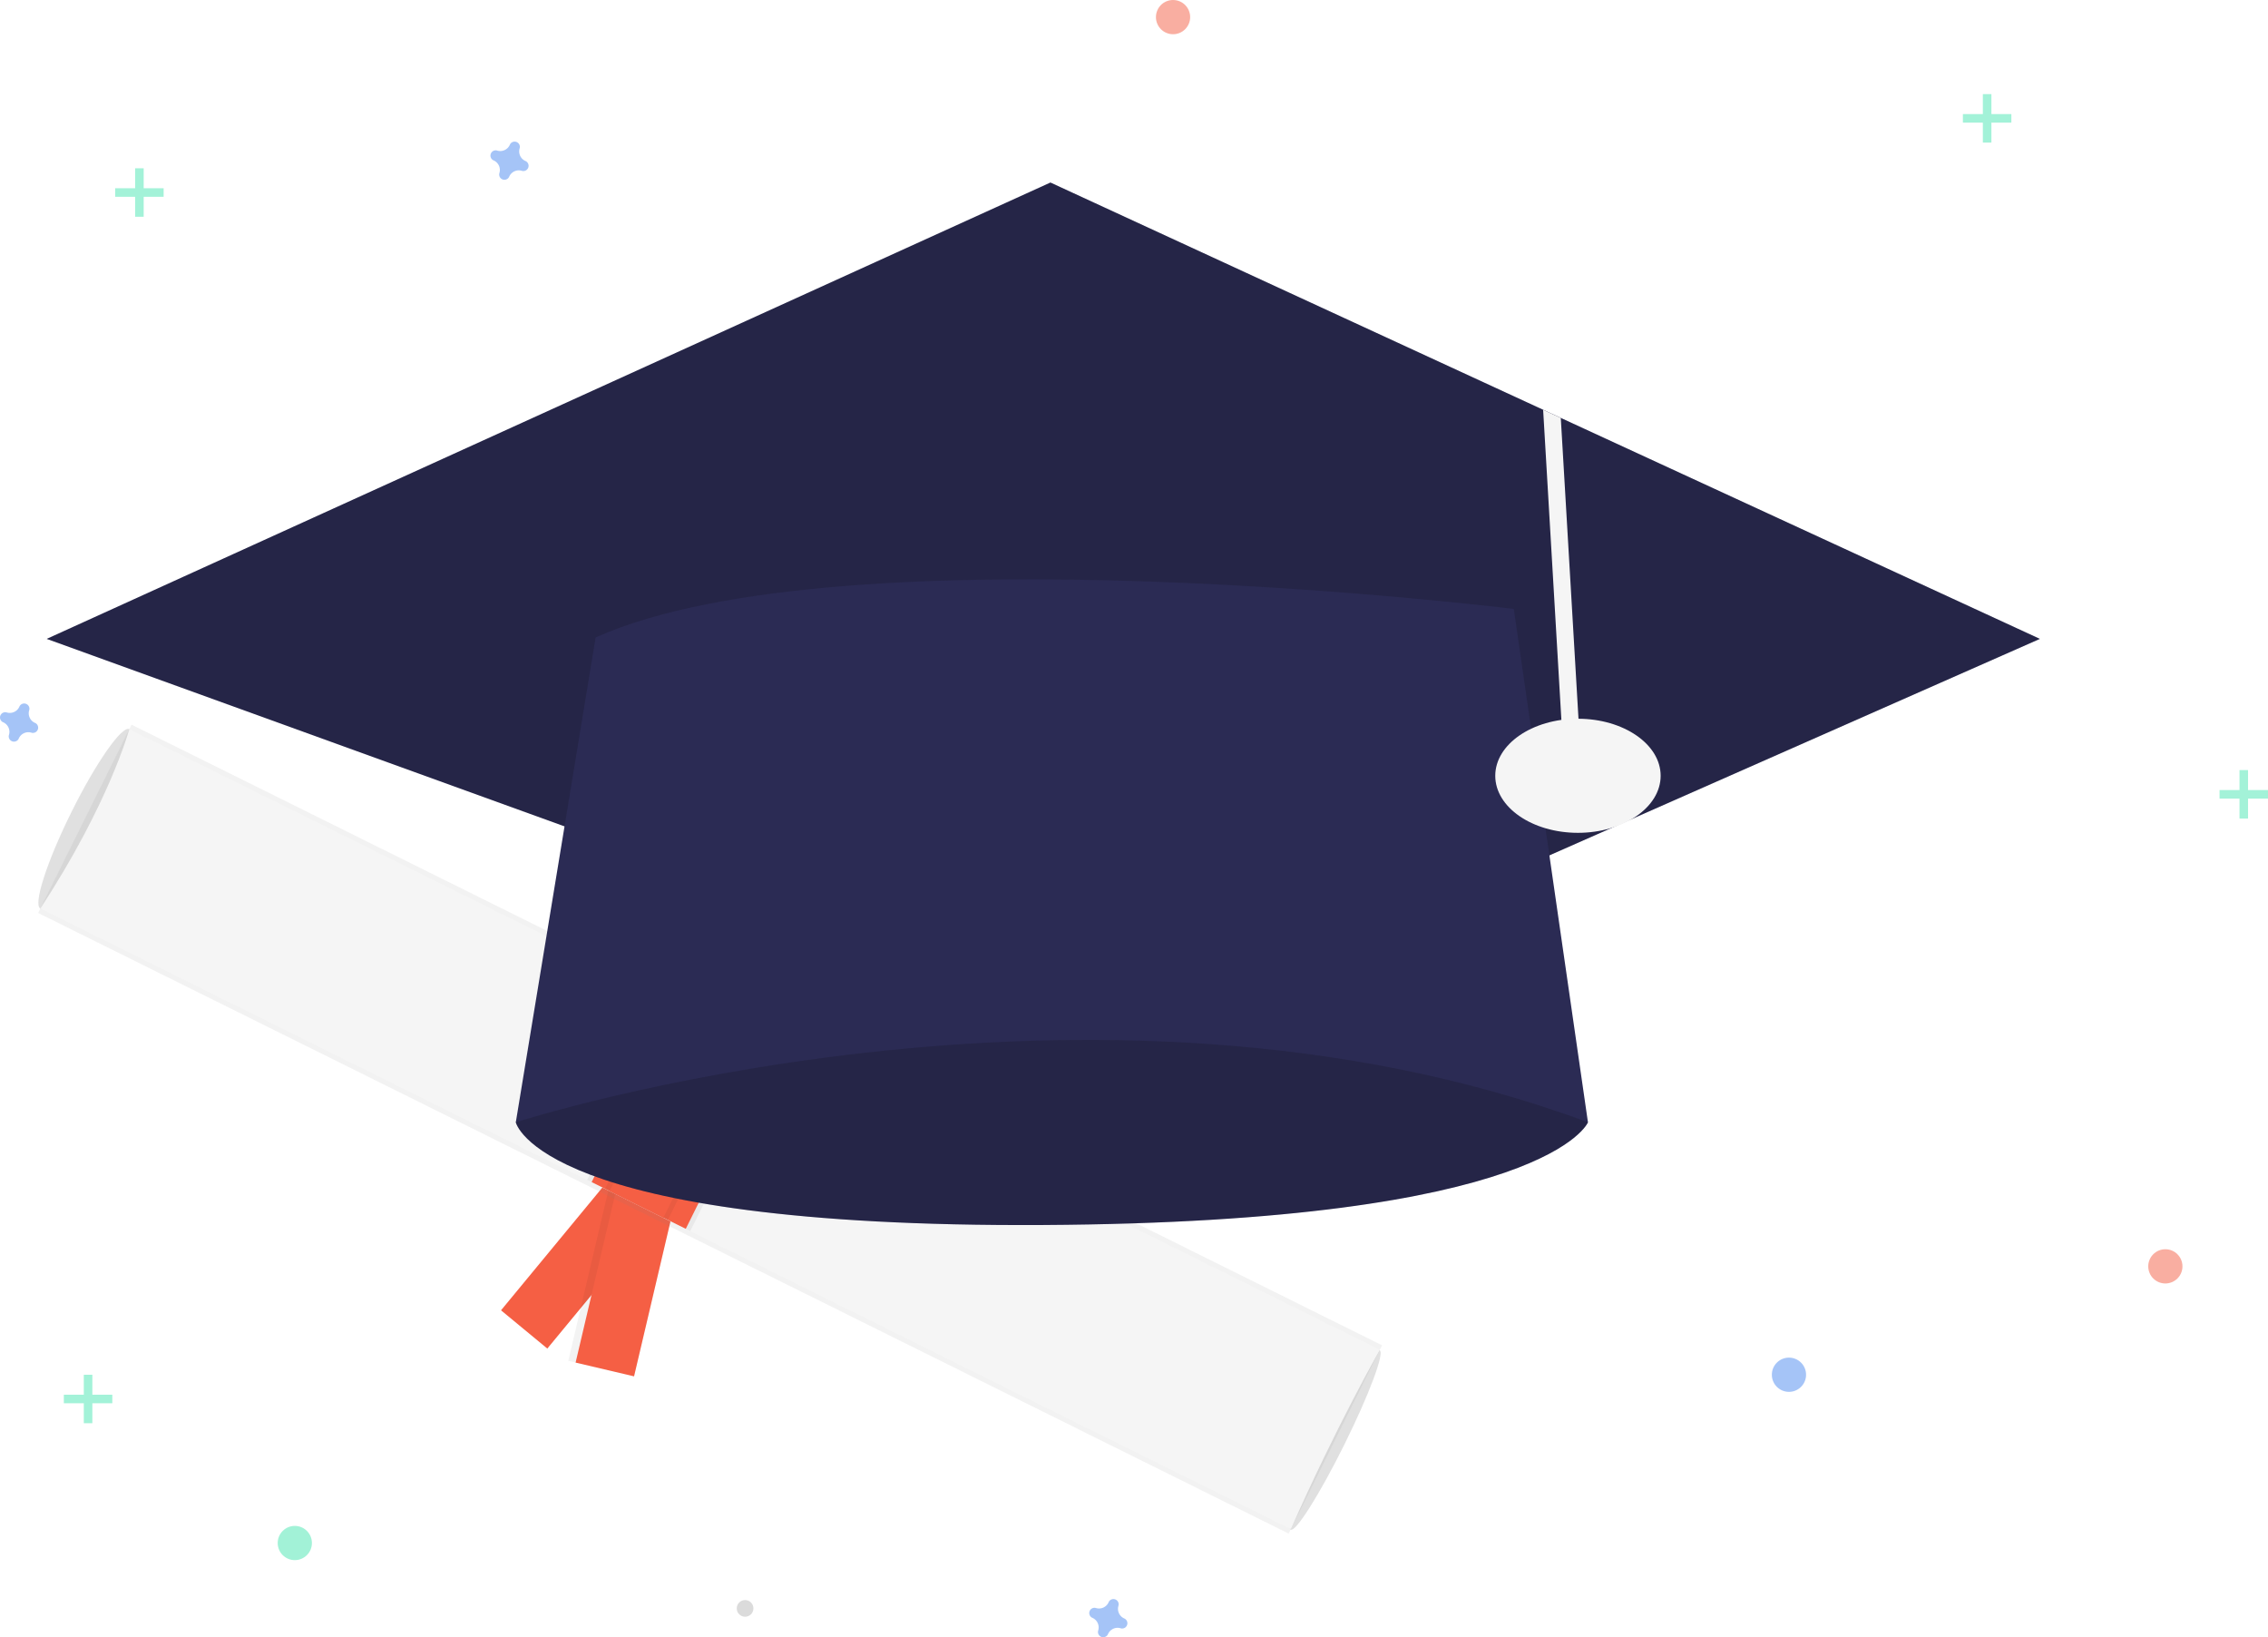 <svg xmlns="http://www.w3.org/2000/svg" xmlns:xlink="http://www.w3.org/1999/xlink" width="511.784" height="369.355" viewBox="0 0 511.784 369.355">
  <defs>
    <linearGradient id="linear-gradient" x1="-11.741" y1="5.084" x2="-11.741" y2="4.933" gradientUnits="objectBoundingBox">
      <stop offset="0" stop-color="gray" stop-opacity="0.251"/>
      <stop offset="0.535" stop-color="gray" stop-opacity="0.122"/>
      <stop offset="1" stop-color="gray" stop-opacity="0.102"/>
    </linearGradient>
  </defs>
  <g id="undraw_Graduation_ktn0" transform="translate(-0.005)">
    <ellipse id="Ellipse_155" data-name="Ellipse 155" cx="22.581" cy="3.387" rx="22.581" ry="3.387" transform="translate(6.078 203.447) rotate(-63.611)" fill="#e0e0e0"/>
    <ellipse id="Ellipse_156" data-name="Ellipse 156" cx="22.581" cy="2.301" rx="22.581" ry="2.301" transform="translate(289.213 344.061) rotate(-63.611)" fill="#e0e0e0"/>
    <rect id="Rectangle_126" data-name="Rectangle 126" width="13.549" height="45.163" transform="translate(141.818 260.777) rotate(39.547)" fill="#f55f44"/>
    <rect id="Rectangle_127" data-name="Rectangle 127" width="15.245" height="45.163" transform="translate(143.083 310.496) rotate(-166.769)" opacity="0.05"/>
    <rect id="Rectangle_128" data-name="Rectangle 128" width="13.549" height="45.163" transform="translate(143.083 310.496) rotate(-166.769)" fill="#f55f44"/>
    <rect id="Rectangle_129" data-name="Rectangle 129" width="47.421" height="315.01" transform="translate(8.61 205.963) rotate(-63.611)" fill="url(#linear-gradient)"/>
    <path id="Path_298" data-name="Path 298" d="M498.62,599.1C493.1,596.45,212.39,457.081,216.436,459.088c15.58-23.78,20.073-40.457,20.073-40.457L518.693,558.643S508.783,576.034,498.62,599.1Z" transform="translate(-207.325 -254.136)" fill="#f5f5f5"/>
    <rect id="Rectangle_130" data-name="Rectangle 130" width="25.969" height="45.163" transform="translate(152.576 225.721) rotate(26.389)" opacity="0.05"/>
    <rect id="Rectangle_131" data-name="Rectangle 131" width="23.71" height="45.163" transform="translate(153.588 226.223) rotate(26.389)" fill="#f55f44"/>
    <rect id="Rectangle_132" data-name="Rectangle 132" width="15.807" height="45.163" transform="translate(156.622 227.729) rotate(26.389)" opacity="0.05"/>
    <rect id="Rectangle_133" data-name="Rectangle 133" width="13.549" height="45.163" transform="translate(157.633 228.231) rotate(26.389)" fill="#f55f44"/>
    <circle id="Ellipse_157" data-name="Ellipse 157" cx="1.883" cy="1.883" r="1.883" transform="translate(166.254 360.969)" fill="#dbdbdb"/>
    <g id="Group_115" data-name="Group 115" transform="translate(14.411 310.138)" opacity="0.5">
      <rect id="Rectangle_134" data-name="Rectangle 134" width="1.93" height="10.938" transform="translate(4.504)" fill="#47e6b1"/>
      <rect id="Rectangle_135" data-name="Rectangle 135" width="1.93" height="10.938" transform="translate(10.938 4.504) rotate(90)" fill="#47e6b1"/>
    </g>
    <g id="Group_116" data-name="Group 116" transform="translate(500.851 173.729)" opacity="0.5">
      <rect id="Rectangle_136" data-name="Rectangle 136" width="1.93" height="10.938" transform="translate(4.504)" fill="#47e6b1"/>
      <rect id="Rectangle_137" data-name="Rectangle 137" width="1.93" height="10.938" transform="translate(10.938 4.504) rotate(90)" fill="#47e6b1"/>
    </g>
    <g id="Group_117" data-name="Group 117" transform="translate(25.993 37.963)" opacity="0.5">
      <rect id="Rectangle_138" data-name="Rectangle 138" width="1.93" height="10.938" transform="translate(4.504)" fill="#47e6b1"/>
      <rect id="Rectangle_139" data-name="Rectangle 139" width="1.93" height="10.938" transform="translate(10.938 4.504) rotate(90)" fill="#47e6b1"/>
    </g>
    <g id="Group_118" data-name="Group 118" transform="translate(442.941 21.233)" opacity="0.5">
      <rect id="Rectangle_140" data-name="Rectangle 140" width="1.93" height="10.938" transform="translate(4.504)" fill="#47e6b1"/>
      <rect id="Rectangle_141" data-name="Rectangle 141" width="1.93" height="10.938" transform="translate(10.938 4.504) rotate(90)" fill="#47e6b1"/>
    </g>
    <path id="Path_299" data-name="Path 299" d="M210.213,414.011a2.364,2.364,0,0,1-1.317-2.858,1.135,1.135,0,0,0,.051-.262h0a1.186,1.186,0,0,0-2.13-.786h0a1.136,1.136,0,0,0-.131.233,2.364,2.364,0,0,1-2.857,1.317,1.13,1.13,0,0,0-.262-.051h0a1.186,1.186,0,0,0-.786,2.13h0a1.138,1.138,0,0,0,.233.131,2.364,2.364,0,0,1,1.317,2.857,1.14,1.14,0,0,0-.051.262h0a1.186,1.186,0,0,0,2.13.786h0a1.135,1.135,0,0,0,.131-.233,2.364,2.364,0,0,1,2.858-1.318,1.142,1.142,0,0,0,.262.051h0a1.186,1.186,0,0,0,.786-2.13h0A1.134,1.134,0,0,0,210.213,414.011Z" transform="translate(-202.303 -250.928)" fill="#4d8af0" opacity="0.5"/>
    <path id="Path_300" data-name="Path 300" d="M382.213,217.011a2.364,2.364,0,0,1-1.317-2.857,1.135,1.135,0,0,0,.051-.262h0a1.186,1.186,0,0,0-2.13-.786h0a1.134,1.134,0,0,0-.131.233,2.364,2.364,0,0,1-2.858,1.317,1.136,1.136,0,0,0-.262-.051h0a1.186,1.186,0,0,0-.786,2.13h0a1.14,1.14,0,0,0,.233.131,2.364,2.364,0,0,1,1.317,2.858,1.13,1.13,0,0,0-.051.262h0a1.186,1.186,0,0,0,2.13.786h0a1.139,1.139,0,0,0,.131-.233,2.364,2.364,0,0,1,2.857-1.317,1.135,1.135,0,0,0,.262.051h0a1.186,1.186,0,0,0,.786-2.13h0a1.138,1.138,0,0,0-.233-.131Z" transform="translate(-263.631 -180.685)" fill="#4d8af0" opacity="0.5"/>
    <path id="Path_301" data-name="Path 301" d="M592.213,728.011a2.364,2.364,0,0,1-1.318-2.857,1.128,1.128,0,0,0,.051-.262h0a1.186,1.186,0,0,0-2.13-.786h0a1.139,1.139,0,0,0-.131.233,2.364,2.364,0,0,1-2.857,1.318,1.131,1.131,0,0,0-.262-.051h0a1.186,1.186,0,0,0-.786,2.13h0a1.145,1.145,0,0,0,.233.131,2.364,2.364,0,0,1,1.317,2.857,1.152,1.152,0,0,0-.052.262h0a1.186,1.186,0,0,0,2.13.786h0a1.134,1.134,0,0,0,.131-.233,2.364,2.364,0,0,1,2.857-1.317,1.143,1.143,0,0,0,.262.052h0a1.186,1.186,0,0,0,.786-2.13h0A1.154,1.154,0,0,0,592.213,728.011Z" transform="translate(-338.509 -362.888)" fill="#4d8af0" opacity="0.5"/>
    <circle id="Ellipse_158" data-name="Ellipse 158" cx="3.861" cy="3.861" r="3.861" transform="translate(484.765 281.826)" fill="#f55f44" opacity="0.5"/>
    <circle id="Ellipse_159" data-name="Ellipse 159" cx="3.861" cy="3.861" r="3.861" transform="translate(399.831 306.277)" fill="#4d8af0" opacity="0.5"/>
    <circle id="Ellipse_160" data-name="Ellipse 160" cx="3.861" cy="3.861" r="3.861" transform="translate(62.669 344.24)" fill="#47e6b1" opacity="0.5"/>
    <circle id="Ellipse_161" data-name="Ellipse 161" cx="3.861" cy="3.861" r="3.861" transform="translate(260.848)" fill="#f55f44" opacity="0.5"/>
    <path id="Path_302" data-name="Path 302" d="M398.64,491.6,383.2,514.763s5.148,23.807,119.036,23.164,122.9-23.164,122.9-23.164L603.9,483.878l-64.987-44.4Z" transform="translate(-266.801 -261.57)" fill="#2b2b54"/>
    <path id="Path_303" data-name="Path 303" d="M398.64,491.6,383.2,514.763s5.148,23.807,119.036,23.164,122.9-23.164,122.9-23.164L603.9,483.878l-64.987-44.4Z" transform="translate(-266.801 -261.57)" opacity="0.15"/>
    <path id="Path_304" data-name="Path 304" d="M466.158,166.95,263.475,256.388,16.394,166.95,242.885,64l111.18,51.263,3.983,1.84Z" transform="translate(-5.844 -22.82)" fill="#2b2b54"/>
    <path id="Path_305" data-name="Path 305" d="M466.158,166.95,263.475,256.388,16.394,166.95,242.885,64l111.18,51.263,3.983,1.84Z" transform="translate(-5.844 -22.82)" opacity="0.15"/>
    <path id="Path_306" data-name="Path 306" d="M549.362,216.8l-3.861.232-4.318-73.358,3.983,1.84Z" transform="translate(-192.963 -51.227)" fill="#f5f5f5"/>
    <path id="Path_307" data-name="Path 307" d="M401.213,379.219,383.2,488.6s129.331-41.823,241.933,0L608.4,372.784S457.193,354.124,401.213,379.219Z" transform="translate(-266.801 -235.41)" fill="#2b2b54"/>
    <ellipse id="Ellipse_162" data-name="Ellipse 162" cx="18.66" cy="12.869" rx="18.66" ry="12.869" transform="translate(337.417 162.147)" fill="#f5f5f5"/>
  </g>
</svg>
